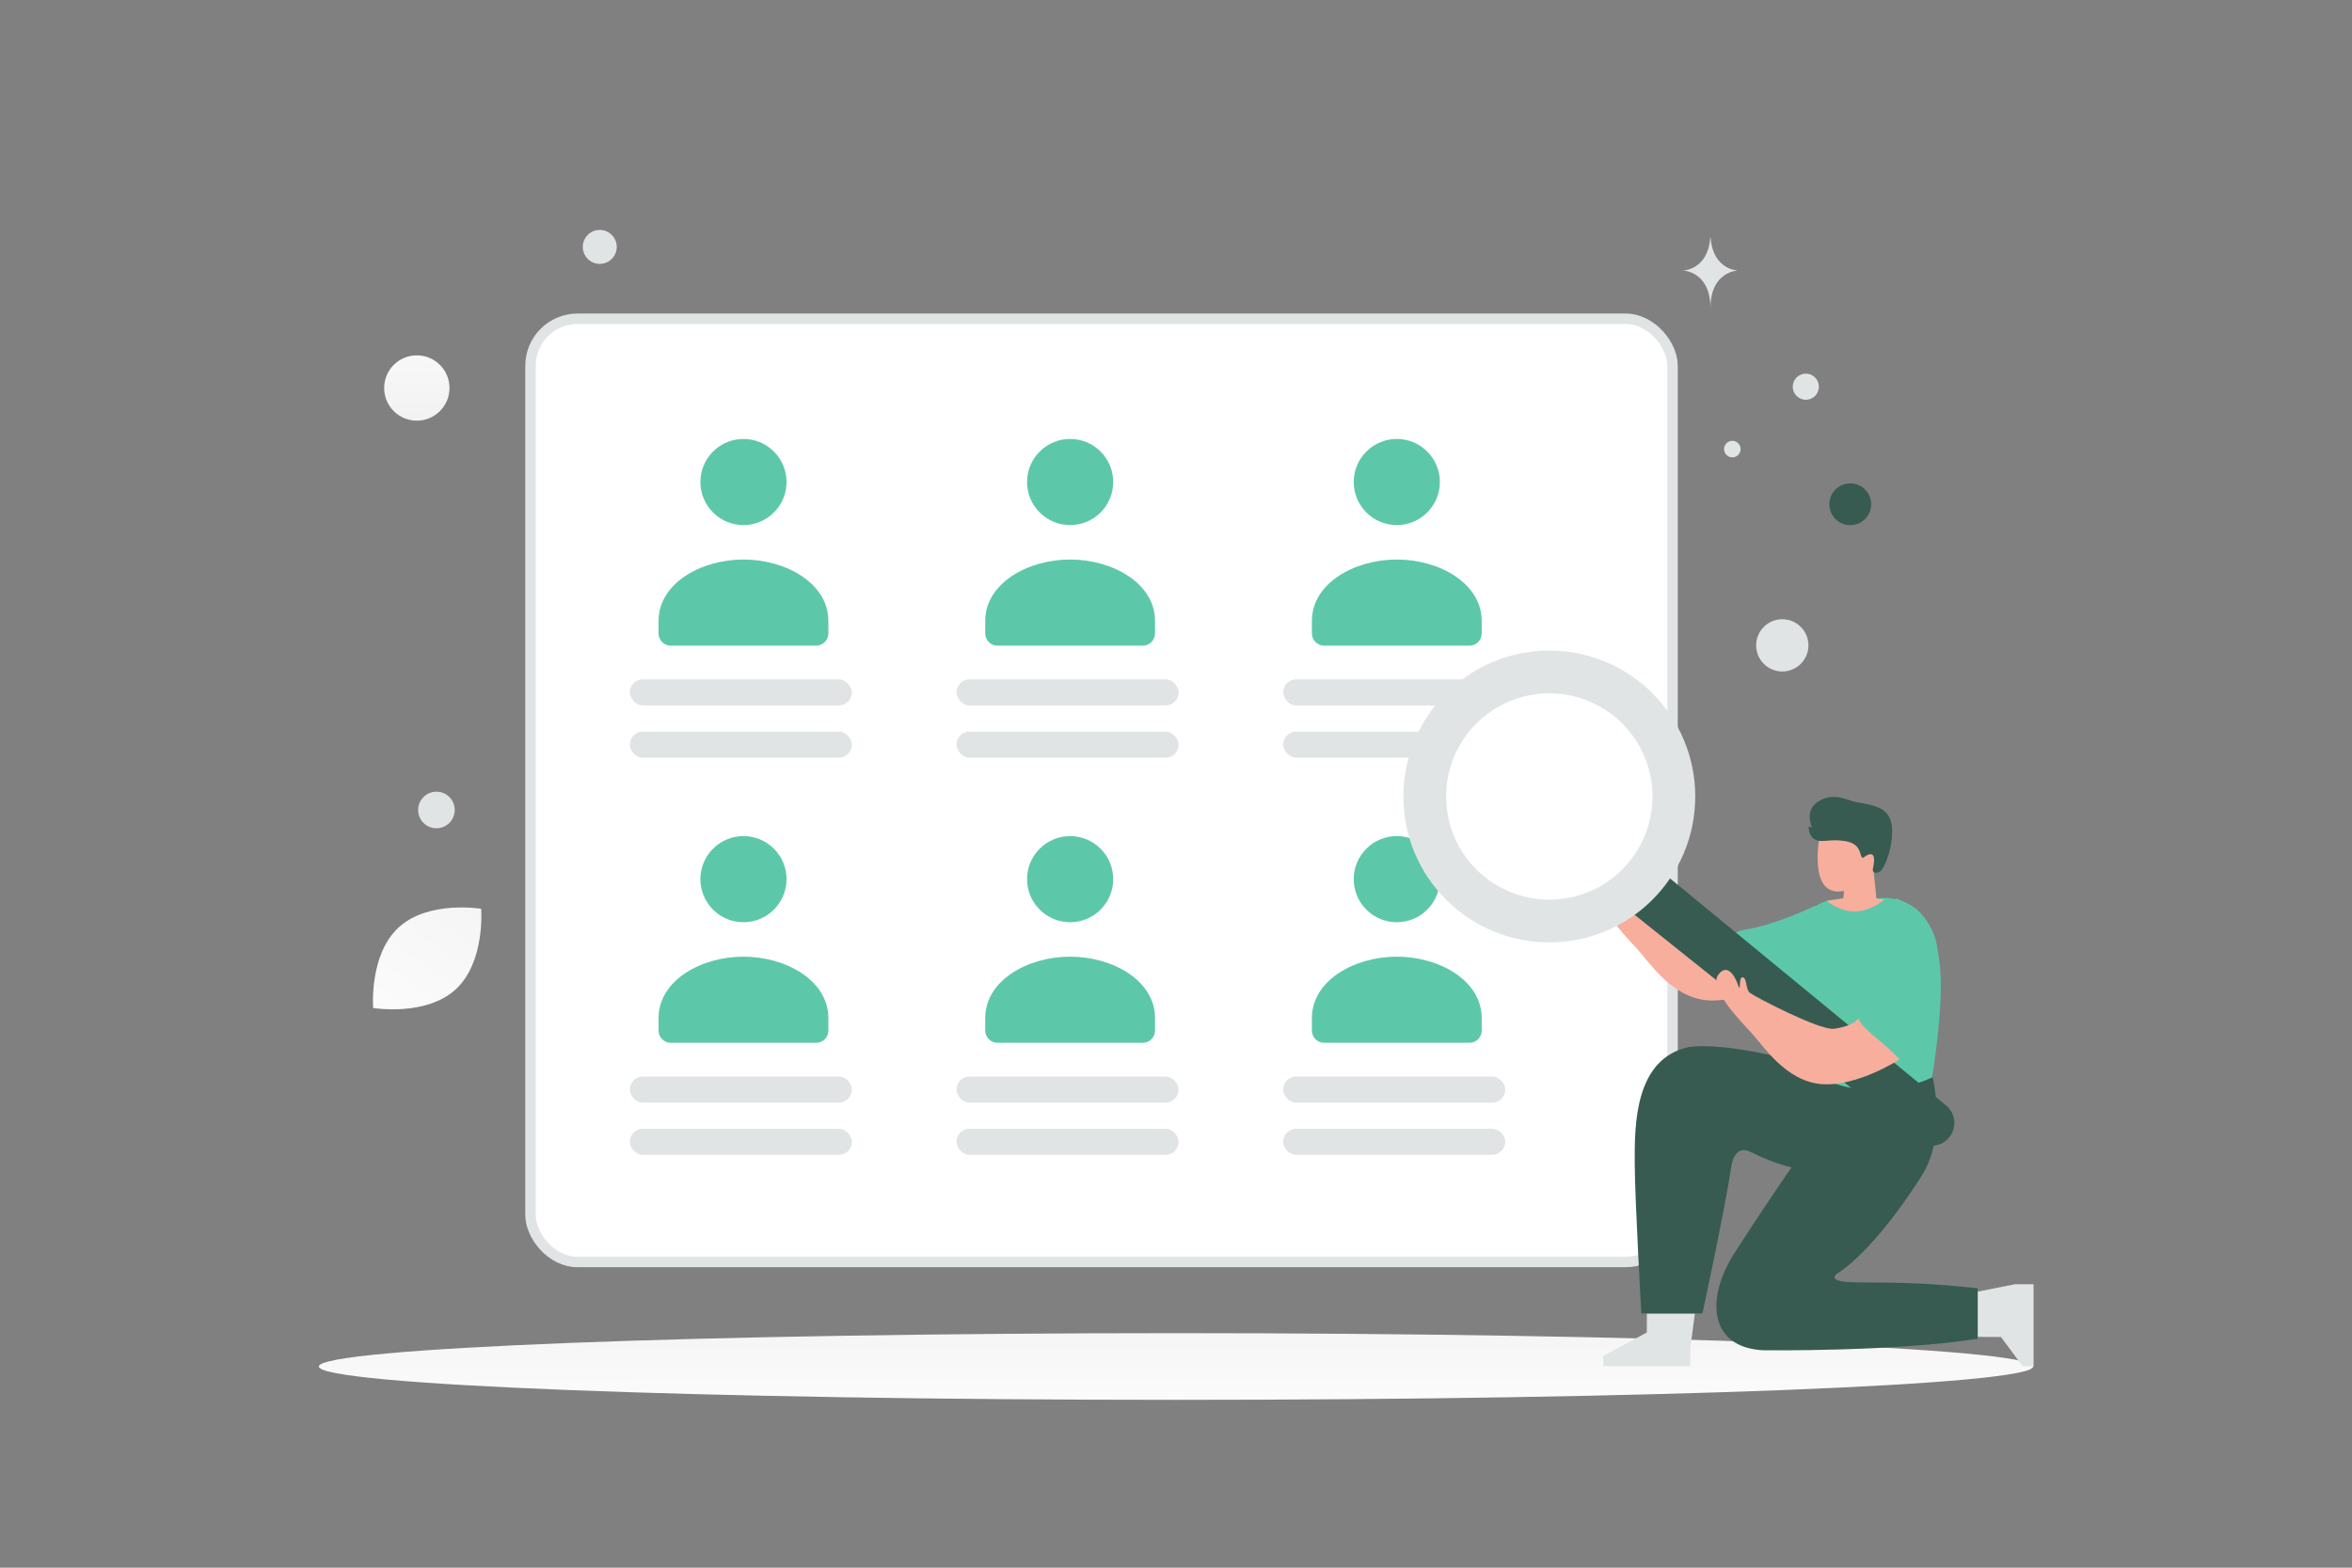 <svg width="900" height="600" viewBox="0 0 900 600" fill="none" xmlns="http://www.w3.org/2000/svg"><rect x="0" y="0" width="900" height="600" fill="#808080" stroke="none"/><path fill="transparent" d="M0 0h900v600H0z"/><path d="M450 535.766c181.149 0 328-5.715 328-12.766s-146.851-12.767-328-12.767S122 515.949 122 523c0 7.051 146.851 12.766 328 12.766z" fill="url(#a)"/><rect x="203" y="122" width="437" height="361" rx="18" fill="#fff" stroke="#E1E4E5" stroke-width="4"/><path fill-rule="evenodd" clip-rule="evenodd" d="M252 237.701v4.703c0 2.597 2.079 4.704 4.641 4.704h55.699c2.562 0 4.641-2.107 4.641-4.704v-4.778c0-14.233-16.05-23.48-32.49-23.48-16.441 0-32.491 9.252-32.491 23.48m20.837-64.799c-6.436 6.436-6.436 16.871 0 23.307 6.436 6.437 16.871 6.437 23.308 0 6.436-6.436 6.436-16.871 0-23.307-6.437-6.436-16.872-6.436-23.308 0z" fill="#5dc8a9"/><rect x="241" y="260" width="85" height="10" rx="5" fill="#E1E4E5"/><rect x="241" y="280" width="85" height="10" rx="5" fill="#E1E4E5"/><path fill-rule="evenodd" clip-rule="evenodd" d="M252 389.701v4.703c0 2.597 2.079 4.704 4.641 4.704h55.699c2.562 0 4.641-2.107 4.641-4.704v-4.778c0-14.233-16.05-23.48-32.49-23.48-16.441 0-32.491 9.252-32.491 23.48m20.837-64.799c-6.436 6.436-6.436 16.871 0 23.307 6.436 6.437 16.871 6.437 23.308 0 6.436-6.436 6.436-16.871 0-23.307-6.437-6.436-16.872-6.436-23.308 0z" fill="#5dc8a9"/><rect x="241" y="412" width="85" height="10" rx="5" fill="#E1E4E5"/><rect x="241" y="432" width="85" height="10" rx="5" fill="#E1E4E5"/><path fill-rule="evenodd" clip-rule="evenodd" d="M377 237.701v4.703c0 2.597 2.079 4.704 4.641 4.704h55.699c2.562 0 4.641-2.107 4.641-4.704v-4.778c0-14.233-16.05-23.48-32.49-23.48-16.441 0-32.491 9.252-32.491 23.48m20.837-64.799c-6.436 6.436-6.436 16.871 0 23.307 6.436 6.437 16.871 6.437 23.308 0 6.436-6.436 6.436-16.871 0-23.307-6.437-6.436-16.872-6.436-23.308 0z" fill="#5dc8a9"/><rect x="366" y="260" width="85" height="10" rx="5" fill="#E1E4E5"/><rect x="366" y="280" width="85" height="10" rx="5" fill="#E1E4E5"/><path fill-rule="evenodd" clip-rule="evenodd" d="M377 389.701v4.703c0 2.597 2.079 4.704 4.641 4.704h55.699c2.562 0 4.641-2.107 4.641-4.704v-4.778c0-14.233-16.05-23.48-32.49-23.48-16.441 0-32.491 9.252-32.491 23.48m20.837-64.799c-6.436 6.436-6.436 16.871 0 23.307 6.436 6.437 16.871 6.437 23.308 0 6.436-6.436 6.436-16.871 0-23.307-6.437-6.436-16.872-6.436-23.308 0z" fill="#5dc8a9"/><rect x="366" y="412" width="85" height="10" rx="5" fill="#E1E4E5"/><rect x="366" y="432" width="85" height="10" rx="5" fill="#E1E4E5"/><path fill-rule="evenodd" clip-rule="evenodd" d="M502 237.701v4.703c0 2.596 2.079 4.704 4.641 4.704h55.699c2.562 0 4.641-2.108 4.641-4.704v-4.778c0-14.233-16.05-23.48-32.49-23.48-16.441 0-32.491 9.252-32.491 23.48m0 152.075v4.703c0 2.596 2.079 4.704 4.641 4.704h55.699c2.562 0 4.641-2.108 4.641-4.704v-4.778c0-14.233-16.05-23.48-32.49-23.48-16.441 0-32.491 9.252-32.491 23.48m20.837-216.799c-6.436 6.436-6.436 16.871 0 23.308 6.436 6.436 16.871 6.436 23.308 0 6.436-6.437 6.436-16.872 0-23.308-6.437-6.436-16.872-6.436-23.308 0zm0 152c-6.436 6.436-6.436 16.871 0 23.308 6.436 6.436 16.871 6.436 23.308 0 6.436-6.437 6.436-16.872 0-23.308-6.437-6.436-16.872-6.436-23.308 0z" fill="#5dc8a9"/><rect x="491" y="260" width="85" height="10" rx="5" fill="#E1E4E5"/><rect x="491" y="412" width="85" height="10" rx="5" fill="#E1E4E5"/><rect x="491" y="280" width="62" height="10" rx="5" fill="#E1E4E5"/><rect x="491" y="432" width="85" height="10" rx="5" fill="#E1E4E5"/><path d="M683.358 373.294s-16.259 10.64-30.005 9.55c-13.747-1.09-22.322-14.748-26.925-19.706-4.599-4.958-16.193-16.939-12.715-21.963 3.478-5.024 6.57.387 7.729 3.865 1.16 3.478.02-3.455 1.751-3.08 1.728.375 1.04 4.583 2.736 5.959 1.697 1.372 26.817 14.512 32.227 13.739 5.411-.773 7.78-2.257 9.303-3.834 1.518-1.58 17.912 12.035 15.899 15.47z" fill="#F8AE9D"/><path d="m630.196 502.706-.043 7.285-16.645 8.969v3.923h33.29v-6.724l1.743-13.453h-18.345z" fill="#E1E4E5"/><path d="M713.695 413.839s-45.954-15.706-67.179-13.152c-20.904 4.251-21.062 29.464-20.985 44.297.078 14.832 2.539 57.73 2.539 57.73h23.366s8.359-38.581 11.149-56.78c0 0 1.148-8.146 7.297-5.055 25.174 12.661 40.988 6.957 43.86-5.024 2.871-11.98-.047-22.016-.047-22.016z" fill="#375B51"/><path d="M694.696 346.605s-15.037 7.401-27.265 9.252c-12.753 1.932 5.024 18.55 18.937 18.55s8.328-27.802 8.328-27.802z" fill="#5dc8a9"/><path d="m756.751 511.656 8.92.043 8.32 11.207h4.162v-31.388h-7.134l-14.268 2.844v17.294z" fill="#E1E4E5"/><path d="M756.778 512.375v-19.323c-18.856-1.932-26.229-2.16-46.032-2.253-14.222-.066-6.844-3.931-6.844-3.931 15.574-10.821 31.562-37.1 31.562-37.1 9.426-14.686 4.101-37.487 4.101-37.487s-17.217 5.024-31.972 4.251c0 0-15.985 19.71-43.86 62.994-11.138 17.294-9.863 36.265 11.057 37.262 0 0 50.425.611 81.988-4.413z" fill="#375B51"/><path d="M700.049 344.526s-13.295 2.443-14.922 19.656c-1.213 12.846-.212 30.268-.212 35.871 0 5.604-2.856 5.133 1.066 6.814 3.923 1.681 24.734 18.55 53.302 5.518 0 0 4.459-25.823 3.122-41.459-.842-9.836-3.478-25.894-20.498-27.273l-21.858.873z" fill="#5dc8a9"/><path d="m704.037 317.729-7.308-.17s-6.036 26.434 8.912 23.427l-.282 2.79s-4.572.669-6.303 1.056c0 0 5.186 4.463 11.431 3.965 6.245-.499 10.601-4.568 10.601-4.568l-3.069-.31-1.136-11.099s3.571-1.893 3.795-4.123c.224-2.23-.278-2.845-1.893-3.571-1.616-.727-4.128 1.839-4.128 1.839s-2.284-5.298-2.504-8.703l-8.116-.533z" fill="#F8AE9D"/><path d="m633.809 331.896 110.83 91.152a8.723 8.723 0 0 1 1.275 12.193 8.727 8.727 0 0 1-12.251 1.372l-112.607-90.031 12.753-14.686z" fill="#375B51"/><path d="M592.844 249c30.844 0 55.844 25 55.844 55.844s-25 55.844-55.844 55.844-55.844-25-55.844-55.844S562 249 592.844 249zm0 95.325c21.804 0 39.481-17.677 39.481-39.481 0-21.804-17.677-39.481-39.481-39.481-21.804 0-39.481 17.677-39.481 39.481 0 21.804 17.677 39.481 39.481 39.481z" fill="#E1E4E5"/><path d="M727.028 405.371s-16.258 10.639-30.005 9.549c-13.746-1.089-22.322-14.747-26.925-19.705-4.599-4.959-16.193-16.939-12.715-21.963 3.479-5.024 6.57.386 7.73 3.865 1.159 3.478.019-3.455 1.75-3.081 1.728.375 1.04 4.584 2.737 5.96 1.696 1.372 26.816 14.511 32.227 13.739 5.41-.773 7.779-2.257 9.302-3.834 1.519-1.581 17.913 12.034 15.899 15.47z" fill="#F8AE9D"/><path d="M741.231 362.667s.788 24.88-5.009 35.315c-5.797 10.434-6.211 10.774-11.609 5.194-5.395-5.581-15.057-11.223-13.704-15.745 1.352-4.521 4.131-12.324 5.217-19.207 1.159-7.343 3.864-22.415 9.661-24.347 0 0 13.882 5.12 15.444 18.79z" fill="#5dc8a9"/><path d="M720.235 332.662c-1.194 1.906-4.055 1.897-3.552-.295.571-2.492.927-5.795-1.198-5.405-2.124.391-2.408 2.023-3.148.973-.741-1.051-.316-5.097-6.412-6.048-6.097-.948-8.818.908-11.528-.652-1.624-.934-2.162-2.855-2.333-4.247-.048-.395.29-.903.514-.575.213.311.827.359.689.01-.857-2.161-1.983-6.792 2.489-9.665 5.988-3.846 11.28-.326 14.444.212 6.971 1.186 11.457 2.099 13.247 6.946 1.483 4.021.132 13.41-3.212 18.746z" fill="#375B51"/><path d="M174.364 378.662c-11.407 10.485-31.568 7.125-31.568 7.125s-1.653-20.359 9.763-30.838c11.407-10.485 31.558-7.132 31.558-7.132s1.654 20.359-9.753 30.845z" fill="url(#b)"/><circle r="7" transform="matrix(1 0 0 -1 167 310)" fill="#E1E4E5"/><circle cx="708" cy="193" r="8" fill="#375B51"/><circle cx="682" cy="247" r="10" fill="#E1E4E5"/><circle cx="662.883" cy="171.883" r="3.171" transform="rotate(105 662.883 171.883)" fill="#E1E4E5"/><circle cx="691" cy="148" r="5" fill="#E1E4E5"/><path d="M654.578 91h-.152C653.522 103.346 644 103.536 644 103.536s10.5.198 10.5 14.464c0-14.266 10.5-14.464 10.5-14.464s-9.518-.19-10.422-12.536z" fill="#E1E4E5"/><circle r="12.5" transform="matrix(1 0 0 -1 159.5 148.5)" fill="url(#c)"/><circle r="6.5" transform="matrix(-1 0 0 1 229.5 94.5)" fill="#E1E4E5"/><defs><linearGradient id="a" x1="463.987" y1="550.082" x2="463.957" y2="482.449" gradientUnits="userSpaceOnUse"><stop stop-color="#fff"/><stop offset="1" stop-color="#EEE"/></linearGradient><linearGradient id="b" x1="129.175" y1="414.161" x2="213.835" y2="295.253" gradientUnits="userSpaceOnUse"><stop stop-color="#fff"/><stop offset="1" stop-color="#EEE"/></linearGradient><linearGradient id="c" x1="13.033" y1="39.016" x2="12.262" y2="-27.196" gradientUnits="userSpaceOnUse"><stop stop-color="#fff"/><stop offset="1" stop-color="#EEE"/></linearGradient></defs></svg>